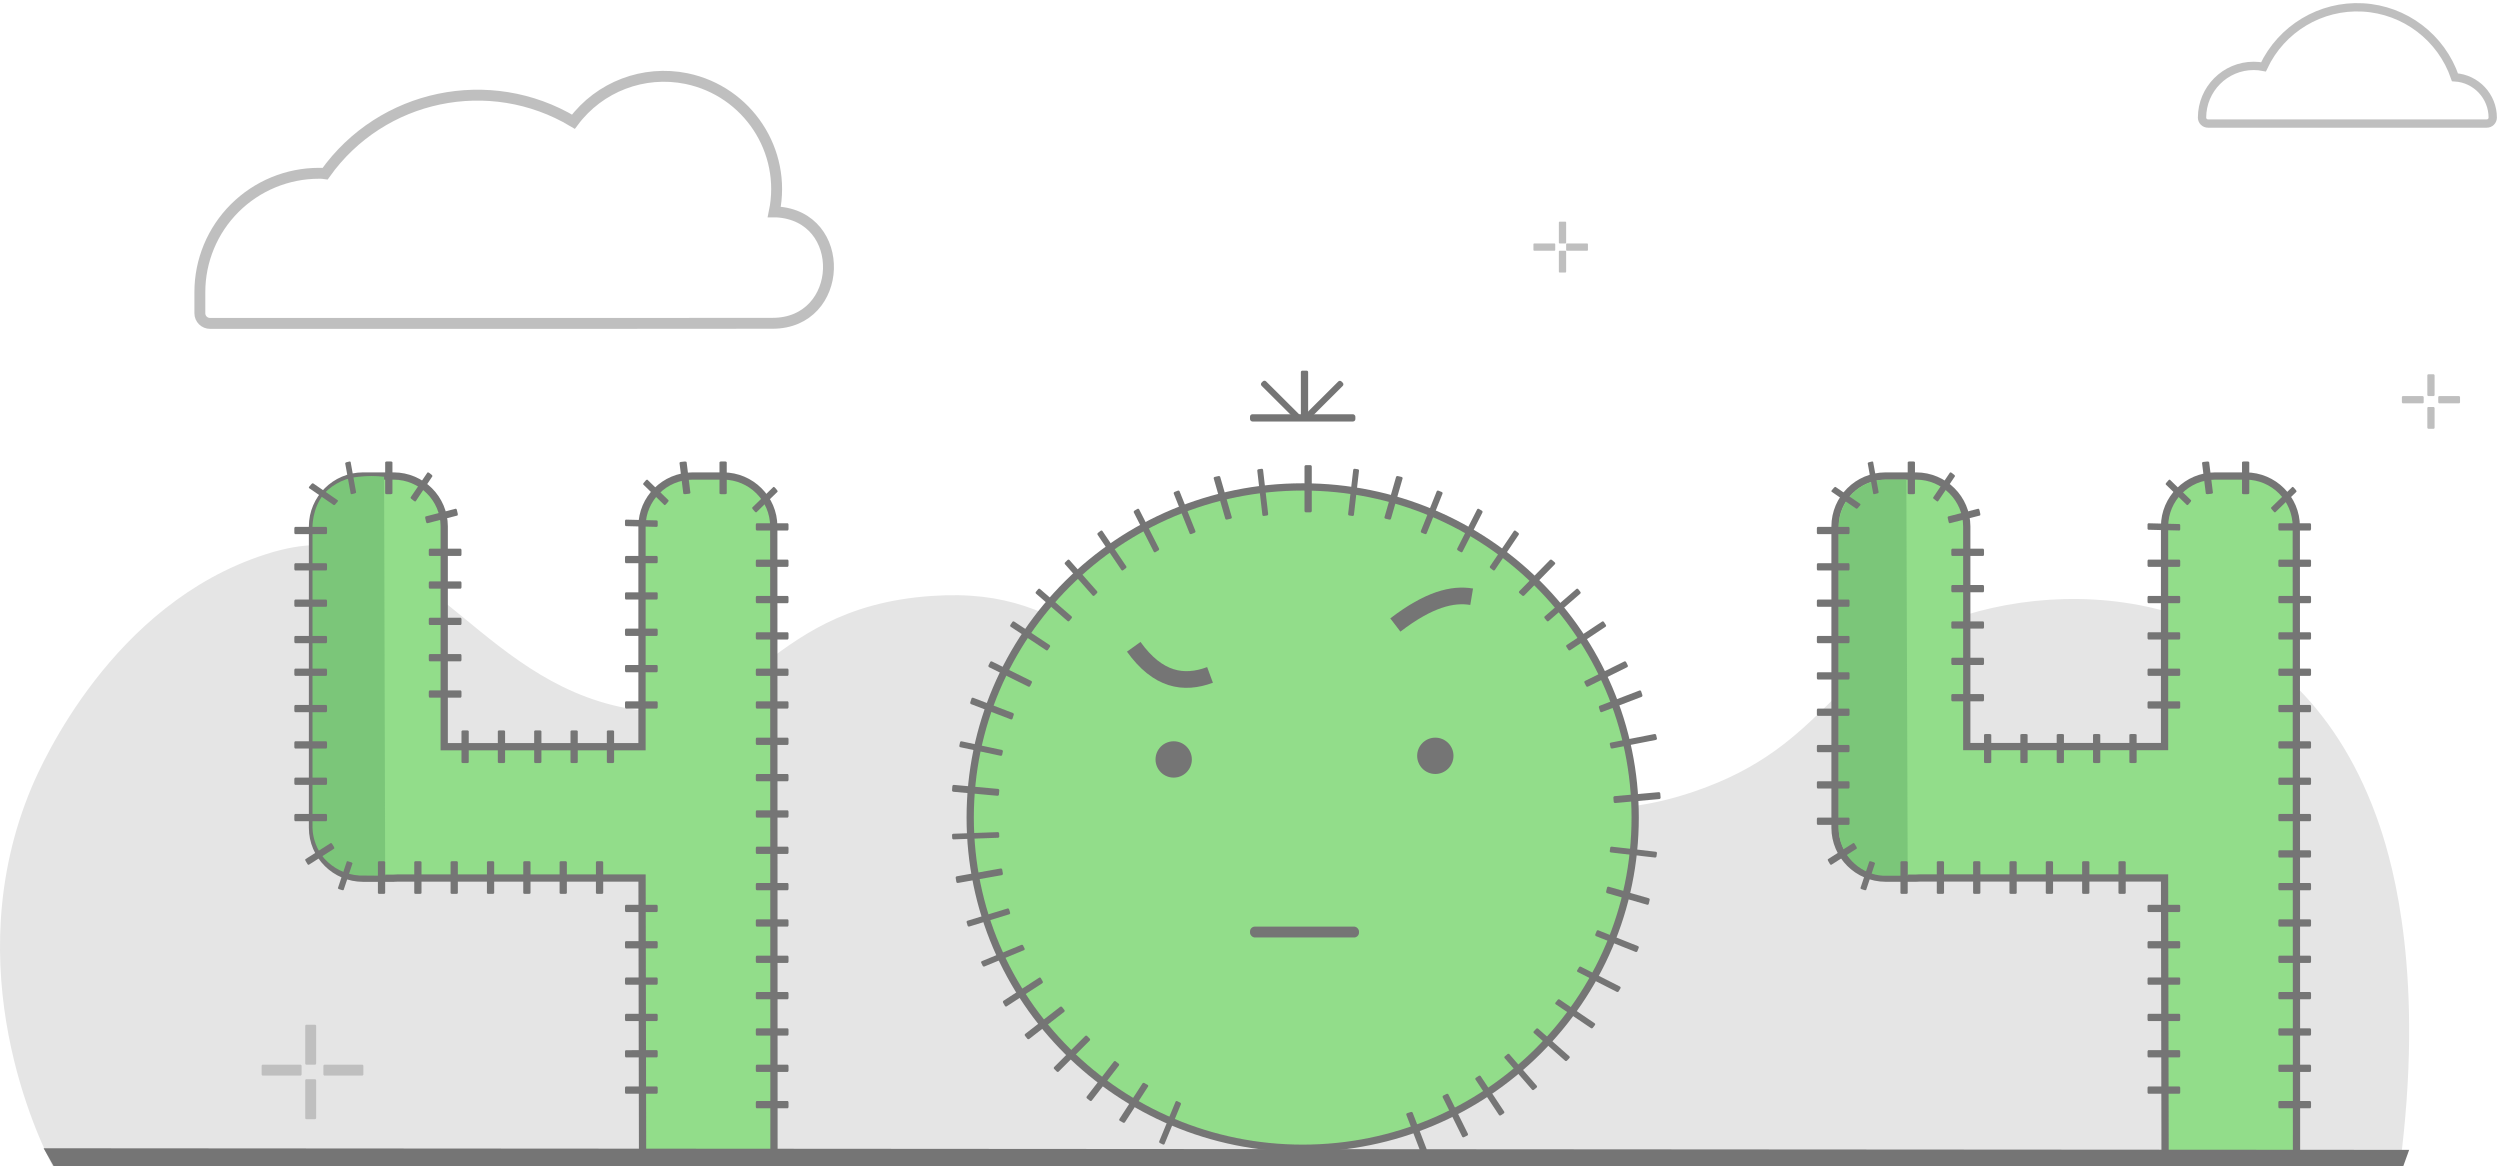 <?xml version="1.0" encoding="UTF-8"?>
<svg width="688px" height="321px" viewBox="0 0 688 321" version="1.1" xmlns="http://www.w3.org/2000/svg" xmlns:xlink="http://www.w3.org/1999/xlink">
    <!-- Generator: Sketch 55 (78076) - https://sketchapp.com -->
    <title>not found</title>
    <desc>Created with Sketch.</desc>
    <g id="Page-1" stroke="none" stroke-width="1" fill="none" fill-rule="evenodd">
        <g id="not-found" transform="translate(-377, -266)">
            <g transform="translate(377, 268)">
                <path d="M14.527,319 C10.867,311.845 -12.353,264.626 8.757,214.538 C11.41,208.345 30.729,164.198 72.986,150.586 C74.964,149.943 75.959,149.678 77.165,149.384 C114.296,139.86 129.189,182.27 168.672,192.07 C206.919,201.564 207.594,165.382 256.321,162.009 C297.986,159.141 300.627,185.355 377.579,207.858 C417.448,219.51 438.438,225.294 466.331,215.794 C503.275,203.169 503.794,180.22 537.482,168.376 C573.872,155.588 633.181,161.276 654.876,225.234 C658.735,236.657 667.249,267.139 660.447,318.922 L14.527,319 Z" id="Path" fill="#E5E5E5"></path>
                <path d="M212.94,142.853 L213,316.596 L176.835,317 L176.69,239.629 L109.532,239.629 C109.129,239.665 108.736,239.684 108.354,239.684 L99.896,239.684 C92.231,239.66 86.023,233.472 86,225.831 L86,142.853 C86.023,135.212 92.231,129.023 99.896,129 L108.354,129 C116.019,129.023 122.226,135.212 122.249,142.853 L122.249,203.492 L176.678,203.492 L176.678,142.853 C176.701,135.212 182.909,129.023 190.574,129 L199.032,129 C206.701,129.017 212.916,135.207 212.94,142.853 Z" id="Path" stroke="#757575" stroke-width="2" fill="#92DD8A"></path>
                <path d="M106,239 L98.849,238.94 C95.159,238.691 91.716,237.016 89.264,234.278 C87.24,231.911 86.09,228.935 86,225.836 L86,142.791 C86.031,141.784 86.299,136.351 90.271,132.775 C91.688,131.552 93.323,130.6 95.091,129.965 C96.277,129.573 97.506,129.318 98.752,129.205 C101.06,128.932 103.393,128.932 105.701,129.205 L106,239 Z" id="Path" fill="#7BC679"></path>
                <rect id="Rectangle" fill="#757575" x="344" y="112" width="29" height="2" rx="0.67"></rect>
                <path d="M357.702,107.344 L370.817,107.371 C371.164,107.371 371.445,107.652 371.445,107.999 L371.446,108.473 C371.447,108.821 371.166,109.104 370.818,109.104 C370.817,109.104 370.816,109.104 370.815,109.104 L357.7,109.078 C357.353,109.077 357.072,108.796 357.072,108.449 L357.071,107.976 C357.07,107.628 357.351,107.345 357.699,107.344 C357.7,107.344 357.701,107.344 357.702,107.344 Z" id="Rectangle" fill="#757575" transform="translate(364.258, 108.224) rotate(-45) translate(-364.258, -108.224) "></path>
                <path d="M352.221,101.002 L352.695,101.003 C353.041,101.004 353.323,101.285 353.323,101.632 L353.35,114.783 C353.35,115.131 353.069,115.413 352.721,115.414 C352.72,115.414 352.719,115.414 352.718,115.414 L352.245,115.413 C351.898,115.412 351.617,115.131 351.616,114.784 L351.59,101.633 C351.589,101.285 351.87,101.003 352.218,101.002 C352.219,101.002 352.22,101.002 352.221,101.002 Z" id="Rectangle" fill="#757575" transform="translate(352.47, 108.208) rotate(-45) translate(-352.47, -108.208) "></path>
                <path d="M216.74,144 L208.267,144 C208.121,144 208,143.806 208,143.562 L208,142.438 C208,142.194 208.121,142 208.267,142 L216.74,142 C216.886,142 217,142.201 217,142.438 L217,143.569 C217,143.799 216.886,144 216.74,144 Z" id="Path" fill="#757575"></path>
                <path d="M208,153.582 L208,152.437 C208,152.194 208.114,152 208.26,152 L216.733,152 C216.879,152 217,152.194 217,152.437 L217,153.561 C217,153.804 216.879,153.998 216.733,153.998 L208.26,153.998 C208.114,154.019 208,153.825 208,153.582 Z" id="Path" fill="#757575"></path>
                <path d="M208,163.562 L208,162.438 C208,162.194 208.121,162 208.267,162 L216.74,162 C216.886,162 217,162.194 217,162.438 L217,163.562 C217,163.806 216.886,164 216.74,164 L208.267,164 C208.121,164 208,163.806 208,163.562 Z" id="Path" fill="#757575"></path>
                <path d="M208,173.557 L208,172.436 C208,172.194 208.121,172 208.26,172 L216.733,172 C216.879,172 217,172.201 217,172.436 L217,173.564 C217,173.799 216.879,174 216.733,174 L208.267,174 C208.121,173.993 208,173.779 208,173.557 Z" id="Path" fill="#757575"></path>
                <path d="M208,183.562 L208,182.438 C208,182.194 208.114,182 208.261,182 L216.739,182 C216.886,182 217,182.194 217,182.438 L217,183.562 C217,183.806 216.886,184 216.739,184 L208.261,184 C208.114,184 208,183.806 208,183.562 Z" id="Path" fill="#757575"></path>
                <path d="M208,192.562 L208,191.438 C208,191.194 208.121,191 208.267,191 L216.733,191 C216.879,191 217,191.194 217,191.438 L217,192.562 C217,192.806 216.879,193 216.74,193 L208.267,193 C208.121,193 208,192.806 208,192.562 Z" id="Path" fill="#757575"></path>
                <path d="M208,202.557 L208,201.436 C208,201.194 208.114,201 208.26,201 L216.733,201 C216.879,201 217,201.201 217,201.436 L217,202.564 C217,202.799 216.879,203 216.733,203 L208.26,203 C208.114,202.993 208,202.799 208,202.557 Z" id="Path" fill="#757575"></path>
                <path d="M208,212.562 L208,211.438 C208,211.194 208.121,211 208.267,211 L216.74,211 C216.886,211 217,211.194 217,211.438 L217,212.562 C217,212.806 216.886,213 216.74,213 L208.267,213 C208.121,213 208,212.806 208,212.562 Z" id="Path" fill="#757575"></path>
                <path d="M208,222.562 L208,221.438 C208,221.194 208.114,221 208.26,221 L216.733,221 C216.879,221 217,221.194 217,221.438 L217,222.562 C217,222.806 216.879,223 216.733,223 L208.26,223 C208.114,223 208,222.806 208,222.562 Z" id="Path" fill="#757575"></path>
                <path d="M208,232.557 L208,231.436 C208,231.194 208.121,231 208.267,231 L216.74,231 C216.886,231 217,231.201 217,231.436 L217,232.564 C217,232.799 216.886,233 216.74,233 L208.267,233 C208.121,232.993 208,232.799 208,232.557 Z" id="Path" fill="#757575"></path>
                <path d="M208,242.562 L208,241.438 C208,241.194 208.121,241 208.26,241 L216.733,241 C216.879,241 217,241.194 217,241.438 L217,242.562 C217,242.806 216.879,243 216.733,243 L208.267,243 C208.121,243 208,242.806 208,242.562 Z" id="Path" fill="#757575"></path>
                <path d="M208,252.562 L208,251.438 C208,251.194 208.114,251 208.261,251 L216.739,251 C216.886,251 217,251.194 217,251.438 L217,252.562 C217,252.806 216.886,253 216.739,253 L208.261,253 C208.114,253 208,252.806 208,252.562 Z" id="Path" fill="#757575"></path>
                <path d="M208,262.557 L208,261.436 C208,261.194 208.121,261 208.267,261 L216.733,261 C216.879,261 217,261.201 217,261.436 L217,262.564 C217,262.799 216.879,263 216.74,263 L208.267,263 C208.121,262.993 208,262.799 208,262.557 Z" id="Path" fill="#757575"></path>
                <path d="M208,272.562 L208,271.438 C208,271.194 208.114,271 208.26,271 L216.733,271 C216.879,271 217,271.194 217,271.438 L217,272.562 C217,272.806 216.879,273 216.733,273 L208.26,273 C208.114,273 208,272.806 208,272.562 Z" id="Path" fill="#757575"></path>
                <path d="M208,282.561 L208,281.437 C208,281.194 208.121,281 208.267,281 L216.74,281 C216.886,281 217,281.194 217,281.437 L217,282.561 C217,282.803 216.886,282.998 216.74,282.998 L208.267,282.998 C208.121,283.025 208,282.803 208,282.561 Z" id="Path" fill="#757575"></path>
                <path d="M208,292.557 L208,291.436 C208,291.194 208.114,291 208.26,291 L216.733,291 C216.879,291 217,291.201 217,291.436 L217,292.564 C217,292.799 216.879,293 216.733,293 L208.26,293 C208.114,292.993 208,292.799 208,292.557 Z" id="Path" fill="#757575"></path>
                <path d="M208,302.562 L208,301.437 C208,301.194 208.121,301 208.267,301 L216.74,301 C216.886,301 217,301.194 217,301.437 L217,302.562 C217,302.805 216.886,302.999 216.74,302.999 L208.267,302.999 C208.121,303.013 208,302.805 208,302.562 Z" id="Path" fill="#757575"></path>
                <path d="M181,297.431 L181,298.563 C181,298.799 180.879,299 180.733,299 L172.26,299 C172.114,299 172,298.806 172,298.563 L172,297.438 C172,297.195 172.121,297 172.267,297 L180.74,297 C180.886,296.993 181,297.195 181,297.431 Z" id="Path" fill="#757575"></path>
                <path d="M181,287.443 L181,288.564 C181,288.806 180.886,289 180.739,289 L172.261,289 C172.114,289 172,288.806 172,288.564 L172,287.443 C172,287.201 172.121,287.007 172.267,287.007 L180.752,287 C180.879,287 181,287.201 181,287.443 Z" id="Path" fill="#757575"></path>
                <path d="M181,277.443 L181,278.564 C181,278.806 180.886,279 180.739,279 L172.261,279 C172.114,279 172,278.799 172,278.564 L172,277.436 C172,277.201 172.121,277 172.267,277 L180.739,277 C180.879,277.007 181,277.201 181,277.443 Z" id="Path" fill="#757575"></path>
                <path d="M181,267.431 L181,268.562 C181,268.799 180.886,269 180.74,269 L172.267,269 C172.121,269 172,268.806 172,268.562 L172,267.438 C172,267.194 172.121,267 172.26,267 L180.733,267 C180.879,267.007 181,267.194 181,267.431 Z" id="Path" fill="#757575"></path>
                <path d="M181,257.438 L181,258.562 C181,258.806 180.886,259 180.74,259 L172.267,259 C172.121,259 172,258.806 172,258.562 L172,257.438 C172,257.194 172.114,257 172.26,257 L180.733,257 C180.879,257 181,257.194 181,257.438 Z" id="Path" fill="#757575"></path>
                <path d="M181,247.443 L181,248.564 C181,248.806 180.886,249 180.74,249 L172.267,249 C172.121,249 172,248.799 172,248.564 L172,247.436 C172,247.201 172.114,247 172.26,247 L180.733,247 C180.879,247.035 181,247.201 181,247.443 Z" id="Path" fill="#757575"></path>
                <path d="M164.436,235 L165.564,235 C165.799,235 166,235.121 166,235.267 L166,243.74 C166,243.886 165.799,244 165.564,244 L164.436,244 C164.201,244 164,243.886 164,243.74 L164,235.267 C164,235.121 164.201,235 164.436,235 Z" id="Path" fill="#757575"></path>
                <path d="M154.438,235 L155.562,235 C155.806,235 156,235.121 156,235.267 L156,243.74 C156,243.886 155.806,244 155.562,244 L154.438,244 C154.194,244 154,243.886 154,243.74 L154,235.267 C154,235.121 154.194,235 154.438,235 Z" id="Path" fill="#757575"></path>
                <path d="M144.438,235 L145.562,235 C145.806,235 146,235.121 146,235.267 L146,243.74 C146,243.886 145.806,244 145.562,244 L144.438,244 C144.194,244 144,243.886 144,243.74 L144,235.267 C144,235.121 144.194,235 144.438,235 Z" id="Path" fill="#757575"></path>
                <path d="M134.436,235 L135.564,235 C135.799,235 136,235.121 136,235.267 L136,243.74 C136,243.886 135.799,244 135.564,244 L134.436,244 C134.201,244 134,243.886 134,243.74 L134,235.267 C134,235.121 134.201,235 134.436,235 Z" id="Path" fill="#757575"></path>
                <path d="M124.438,235 L125.562,235 C125.806,235 126,235.121 126,235.267 L126,243.74 C126,243.886 125.806,244 125.562,244 L124.438,244 C124.194,244 124,243.886 124,243.74 L124,235.267 C124,235.121 124.194,235 124.438,235 Z" id="Path" fill="#757575"></path>
                <path d="M114.438,235 L115.562,235 C115.806,235 116,235.121 116,235.267 L116,243.74 C116,243.886 115.806,244 115.562,244 L114.438,244 C114.194,244 114,243.886 114,243.74 L114,235.267 C114,235.121 114.194,235 114.438,235 Z" id="Path" fill="#757575"></path>
                <path d="M104.438,235 L105.562,235 C105.806,235 106,235.121 106,235.267 L106,243.74 C106,243.886 105.806,244 105.562,244 L104.438,244 C104.194,244 104,243.886 104,243.74 L104,235.254 C104,235.108 104.194,235 104.438,235 Z" id="Path" fill="#757575"></path>
                <path d="M95.832,235.045 L96.721,235.329 C96.911,235.392 97.033,235.545 96.992,235.664 L94.59,242.865 C94.55,242.985 94.359,243.036 94.168,242.973 L93.279,242.689 C93.089,242.627 92.967,242.479 93.008,242.354 L95.41,235.153 C95.45,235.005 95.641,234.954 95.832,235.045 Z" id="Path" fill="#757575"></path>
                <path d="M91.403,230.231 L91.92,231.099 C92.03,231.287 92.024,231.495 91.92,231.57 L85.014,235.971 C84.893,236.047 84.71,235.971 84.601,235.77 L84.084,234.902 C83.969,234.714 83.975,234.5 84.084,234.425 L90.99,230.023 C91.106,229.954 91.288,230.042 91.403,230.231 Z" id="Path" fill="#757575"></path>
                <path d="M90,222.438 L90,223.562 C90,223.806 89.886,224 89.74,224 L81.267,224 C81.121,224 81,223.806 81,223.562 L81,222.438 C81,222.194 81.121,222 81.267,222 L89.74,222 C89.905,222 90,222.194 90,222.438 Z" id="Path" fill="#757575"></path>
                <path d="M90,212.436 L90,213.564 C90,213.799 89.886,214 89.74,214 L81.267,214 C81.121,214 81,213.799 81,213.564 L81,212.436 C81,212.201 81.121,212 81.267,212 L89.74,212 C89.905,212 90,212.201 90,212.436 Z" id="Path" fill="#757575"></path>
                <path d="M90,202.438 L90,203.562 C90,203.806 89.886,204 89.74,204 L81.267,204 C81.121,204 81,203.806 81,203.562 L81,202.438 C81,202.194 81.121,202 81.267,202 L89.74,202 C89.905,202 90,202.194 90,202.438 Z" id="Path" fill="#757575"></path>
                <path d="M90,192.438 L90,193.562 C90,193.806 89.886,194 89.74,194 L81.267,194 C81.121,194 81,193.806 81,193.562 L81,192.438 C81,192.194 81.121,192 81.267,192 L89.74,192 C89.905,192 90,192.194 90,192.438 Z" id="Path" fill="#757575"></path>
                <path d="M90,182.436 L90,183.564 C90,183.799 89.886,184 89.74,184 L81.267,184 C81.121,184 81,183.799 81,183.564 L81,182.436 C81,182.201 81.121,182 81.267,182 L89.74,182 C89.905,182 90,182.201 90,182.436 Z" id="Path" fill="#757575"></path>
                <path d="M90,173.438 L90,174.562 C90,174.806 89.886,175 89.74,175 L81.267,175 C81.121,175 81,174.806 81,174.562 L81,173.438 C81,173.194 81.121,173 81.267,173 L89.74,173 C89.905,173 90,173.194 90,173.438 Z" id="Path" fill="#757575"></path>
                <path d="M90,163.438 L90,164.562 C90,164.806 89.886,165 89.74,165 L81.267,165 C81.121,165 81,164.806 81,164.562 L81,163.438 C81,163.194 81.121,163 81.267,163 L89.74,163 C89.905,163 90,163.194 90,163.438 Z" id="Path" fill="#757575"></path>
                <path d="M90,153.436 L90,154.564 C90,154.799 89.886,155 89.74,155 L81.267,155 C81.121,155 81,154.799 81,154.564 L81,153.436 C81,153.201 81.121,153.001 81.267,153.001 L89.74,153.001 C89.905,152.987 90,153.201 90,153.436 Z" id="Path" fill="#757575"></path>
                <path d="M90,143.438 L90,144.562 C90,144.806 89.886,145 89.74,145 L81.267,145 C81.121,145 81,144.806 81,144.562 L81,143.438 C81,143.194 81.121,143 81.267,143 L89.74,143 C89.905,143 90,143.194 90,143.438 Z" id="Path" fill="#757575"></path>
                <path d="M92.885,136.086 L92.251,136.823 C92.118,136.982 91.915,137.045 91.801,136.965 L85.08,132.345 C84.96,132.265 84.979,132.071 85.112,131.911 L85.746,131.174 C85.879,131.02 86.082,130.957 86.202,131.031 L92.923,135.657 C93.037,135.737 93.024,135.932 92.885,136.086 Z" id="Path" fill="#757575"></path>
                <path d="M97.716,133.766 L96.87,133.981 C96.689,134.032 96.524,133.981 96.498,133.81 L95.004,125.57 C94.977,125.431 95.105,125.279 95.285,125.228 L96.131,125.013 C96.312,124.968 96.477,125.044 96.503,125.184 L97.998,133.455 C98.019,133.569 97.897,133.721 97.716,133.766 Z" id="Path" fill="#757575"></path>
                <path d="M107.562,134 L106.438,134 C106.194,134 106,133.886 106,133.74 L106,125.267 C106,125.121 106.194,125 106.438,125 L107.562,125 C107.806,125 108,125.121 108,125.267 L108,133.74 C108,133.886 107.785,134 107.562,134 Z" id="Path" fill="#757575"></path>
                <path d="M631.94,142.853 L632,316.596 L595.832,317 L595.687,239.611 L528.534,239.611 C528.131,239.647 527.739,239.665 527.356,239.665 L518.897,239.665 C511.232,239.642 505.023,233.454 505,225.813 L505,142.853 C505.023,135.212 511.232,129.023 518.897,129 L527.356,129 C535.021,129.023 541.23,135.212 541.253,142.853 L541.253,203.462 L595.687,203.462 L595.687,142.853 C595.71,135.212 601.918,129.023 609.584,129 L618.043,129 C625.708,129.023 631.916,135.212 631.94,142.853 Z" id="Path" stroke="#757575" stroke-width="2" fill="#92DD8A"></path>
                <path d="M113.953,135.894 L113.188,135.269 C113.025,135.144 112.955,134.944 113.031,134.831 L117.606,128.082 C117.688,127.97 117.88,127.976 118.044,128.082 L118.814,128.676 C118.977,128.807 119.047,129.001 118.966,129.119 L114.408,135.944 C114.326,136.031 114.128,136.019 113.953,135.894 Z" id="Path" fill="#757575"></path>
                <path d="M117.259,141.648 L117.019,140.588 C116.968,140.36 117.019,140.145 117.183,140.111 L125.388,138.005 C125.533,137.971 125.685,138.125 125.735,138.353 L125.981,139.414 C126.032,139.635 125.981,139.85 125.817,139.89 L117.612,141.99 C117.467,142.044 117.315,141.869 117.259,141.648 Z" id="Path" fill="#757575"></path>
                <path d="M118,150.562 L118,149.438 C118,149.194 118.121,149 118.267,149 L126.74,149 C126.886,149 127,149.194 127,149.438 L127,150.562 C127,150.806 126.886,151 126.74,151 L118.254,151 C118.108,151 118,150.806 118,150.562 Z" id="Path" fill="#757575"></path>
                <path d="M118,159.564 L118,158.436 C118,158.201 118.121,158 118.267,158 L126.74,158 C126.886,158 127,158.201 127,158.436 L127,159.564 C127,159.799 126.886,160 126.74,160 L118.254,160 C118.108,160 118,159.799 118,159.564 Z" id="Path" fill="#757575"></path>
                <path d="M118,169.562 L118,168.438 C118,168.194 118.121,168 118.267,168 L126.74,168 C126.886,168 127,168.194 127,168.438 L127,169.562 C127,169.806 126.886,170 126.74,170 L118.254,170 C118.108,169.979 118,169.806 118,169.562 Z" id="Path" fill="#757575"></path>
                <path d="M118,179.562 L118,178.438 C118,178.194 118.121,178 118.267,178 L126.74,178 C126.886,178 127,178.194 127,178.438 L127,179.562 C127,179.806 126.886,180 126.74,180 L118.254,180 C118.108,180 118,179.806 118,179.562 Z" id="Path" fill="#757575"></path>
                <path d="M118,189.564 L118,188.436 C118,188.201 118.121,188 118.267,188 L126.74,188 C126.886,188 127,188.201 127,188.436 L127,189.564 C127,189.799 126.886,190 126.74,190 L118.254,190 C118.108,190 118,189.799 118,189.564 Z" id="Path" fill="#757575"></path>
                <path d="M128.562,208 L127.438,208 C127.194,208 127,207.886 127,207.74 L127,199.267 C127,199.121 127.194,199 127.438,199 L128.562,199 C128.806,199 129,199.121 129,199.267 L129,207.74 C129,207.886 128.806,208 128.562,208 Z" id="Path" fill="#757575"></path>
                <path d="M138.564,208 L137.436,208 C137.201,208 137,207.886 137,207.74 L137,199.267 C137,199.121 137.201,199 137.436,199 L138.564,199 C138.799,199 139,199.121 139,199.267 L139,207.74 C139,207.886 138.799,208 138.564,208 Z" id="Path" fill="#757575"></path>
                <path d="M148.528,208 L147.438,208 C147.194,208 147,207.886 147,207.74 L147,199.267 C147,199.121 147.194,199 147.438,199 L148.562,199 C148.806,199 149,199.121 149,199.267 L149,207.74 C148.965,207.886 148.771,208 148.528,208 Z" id="Path" fill="#757575"></path>
                <path d="M158.562,208 L157.438,208 C157.194,208 157,207.886 157,207.74 L157,199.267 C157,199.121 157.194,199 157.438,199 L158.562,199 C158.806,199 159,199.121 159,199.267 L159,207.74 C159,207.886 158.806,208 158.562,208 Z" id="Path" fill="#757575"></path>
                <path d="M168.543,208 L167.436,208 C167.201,208 167,207.886 167,207.74 L167,199.267 C167,199.121 167.201,199 167.436,199 L168.564,199 C168.799,199 169,199.121 169,199.267 L169,207.74 C168.979,207.886 168.779,208 168.543,208 Z" id="Path" fill="#757575"></path>
                <path d="M181,191.438 L181,192.562 C181,192.806 180.886,193 180.74,193 L172.267,193 C172.121,193 172,192.806 172,192.562 L172,191.438 C172,191.194 172.121,191 172.267,191 L180.74,191 C180.886,191 181,191.194 181,191.438 Z" id="Path" fill="#757575"></path>
                <path d="M181,181.438 L181,182.562 C181,182.806 180.886,183 180.74,183 L172.267,183 C172.121,183 172,182.806 172,182.562 L172,181.438 C172,181.194 172.121,181 172.267,181 L180.74,181 C180.886,181 181,181.194 181,181.438 Z" id="Path" fill="#757575"></path>
                <path d="M181,171.438 L181,172.562 C181,172.806 180.886,173 180.74,173 L172.267,173 C172.121,173 172,172.806 172,172.562 L172,171.438 C172,171.194 172.121,171 172.267,171 L180.74,171 C180.886,171 181,171.194 181,171.438 Z" id="Path" fill="#757575"></path>
                <path d="M181,161.439 L181,162.57 C181,162.806 180.886,163 180.74,163 L172.267,163 C172.121,163 172,162.806 172,162.57 L172,161.439 C172,161.196 172.121,161.002 172.267,161.002 L180.74,161.002 C180.886,160.981 181,161.175 181,161.439 Z" id="Path" fill="#757575"></path>
                <path d="M181,151.438 L181,152.562 C181,152.806 180.886,153 180.74,153 L172.267,153 C172.121,153 172,152.806 172,152.562 L172,151.438 C172,151.194 172.121,151 172.267,151 L180.74,151 C180.886,151 181,151.194 181,151.438 Z" id="Path" fill="#757575"></path>
                <path d="M181,141.609 L181,142.615 C181,142.832 180.867,143.006 180.721,143 L172.254,142.789 C172.108,142.789 171.994,142.609 172,142.391 L172,141.385 C172,141.168 172.133,140.994 172.279,141 L180.721,141.211 C180.892,141.218 181.006,141.391 181,141.609 Z" id="Path" fill="#757575"></path>
                <path d="M183.866,136.094 L183.222,136.839 C183.088,136.994 182.895,137.05 182.795,136.95 L177.057,131.363 C176.957,131.27 176.992,131.059 177.133,130.904 L177.77,130.159 C177.911,130.003 178.104,129.954 178.203,130.047 L183.942,135.634 C184.041,135.715 184.012,135.92 183.866,136.094 Z" id="Path" fill="#757575"></path>
                <path d="M189.601,133.88 L188.499,134 C188.26,134 188.054,133.924 188.041,133.786 L187,125.422 C187,125.277 187.164,125.145 187.397,125.12 L188.506,125 C188.739,125 188.944,125.076 188.965,125.221 L189.998,133.571 C190.019,133.723 189.841,133.855 189.601,133.88 Z" id="Path" fill="#757575"></path>
                <path d="M200,125.267 L200,133.74 C200,133.886 199.806,134 199.562,134 L198.438,134 C198.194,134 198,133.886 198,133.74 L198,125.267 C198,125.121 198.194,125 198.438,125 L199.583,125 C199.806,125 200,125.121 200,125.267 Z" id="Path" fill="#757575"></path>
                <path d="M207.129,138.094 L207.773,138.839 C207.908,138.994 208.101,139.05 208.2,138.95 L213.943,133.363 C214.042,133.27 214.007,133.059 213.873,132.904 L213.229,132.159 C213.088,132.003 212.901,131.954 212.801,132.047 L207.059,137.634 C206.959,137.734 206.988,137.92 207.129,138.094 Z" id="Path" fill="#757575"></path>
                <path d="M525,239 L518.202,239 C516.832,238.915 515.484,238.612 514.208,238.1 C511.43,236.952 509.114,234.897 507.63,232.262 C506.527,230.23 505.966,227.944 506.002,225.627 L506.002,143.277 C505.959,139.782 507.3,136.415 509.726,133.922 C512.153,131.429 515.465,130.017 518.927,130 L524.626,130 L525,239 Z" id="Path" fill="#7BC679"></path>
                <path d="M635.733,144 L627.26,144 C627.114,144 627,143.806 627,143.562 L627,142.438 C627,142.194 627.114,142 627.26,142 L635.733,142 C635.879,142 636,142.194 636,142.438 L636,143.562 C635.981,143.806 635.879,144 635.733,144 Z" id="Path" fill="#757575"></path>
                <path d="M627,153.562 L627,152.438 C627,152.194 627.121,152 627.267,152 L635.74,152 C635.886,152 636,152.194 636,152.431 L636,153.562 C636,153.806 635.886,154 635.74,154 L627.267,154 C627.121,154 627,153.806 627,153.562 Z" id="Path" fill="#757575"></path>
                <path d="M627,163.569 L627,162.437 C627,162.201 627.114,162 627.26,162 L635.733,162 C635.879,162 636,162.194 636,162.437 L636,163.562 C636,163.805 635.879,164 635.733,164 L627.26,164 C627.114,164.007 627,163.805 627,163.569 Z" id="Path" fill="#757575"></path>
                <path d="M627,173.561 L627,172.437 C627,172.194 627.121,172 627.267,172 L635.74,172 C635.886,172 636,172.194 636,172.437 L636,173.561 C636,173.804 635.886,173.999 635.74,173.999 L627.267,173.999 C627.121,174.019 627,173.804 627,173.561 Z" id="Path" fill="#757575"></path>
                <path d="M627,183.562 L627,182.438 C627,182.194 627.114,182 627.26,182 L635.733,182 C635.879,182 636,182.194 636,182.431 L636,183.562 C636,183.806 635.879,184 635.733,184 L627.267,184 C627.121,184 627,183.806 627,183.562 Z" id="Path" fill="#757575"></path>
                <path d="M627,193.569 L627,192.437 C627,192.201 627.114,192 627.261,192 L635.739,192 C635.886,192 636,192.194 636,192.437 L636,193.562 C636,193.805 635.886,194 635.739,194 L627.261,194 C627.114,194.007 627,193.805 627,193.569 Z" id="Path" fill="#757575"></path>
                <path d="M627,203.562 L627,202.438 C627,202.194 627.121,202 627.267,202 L635.733,202 C635.879,202 636,202.194 636,202.438 L636,203.562 C636,203.806 635.879,204 635.74,204 L627.267,204 C627.121,204 627,203.806 627,203.562 Z" id="Path" fill="#757575"></path>
                <path d="M627,213.562 L627,212.438 C627,212.194 627.114,212 627.26,212 L635.733,212 C635.879,212 636,212.194 636,212.431 L636,213.562 C636,213.806 635.879,214 635.733,214 L627.26,214 C627.114,213.986 627,213.806 627,213.562 Z" id="Path" fill="#757575"></path>
                <path d="M627,223.569 L627,222.437 C627,222.201 627.121,222 627.267,222 L635.74,222 C635.879,222 636,222.194 636,222.437 L636,223.562 C636,223.805 635.886,224 635.74,224 L627.267,224 C627.121,224.007 627,223.805 627,223.569 Z" id="Path" fill="#757575"></path>
                <path d="M627,233.562 L627,232.438 C627,232.194 627.114,232 627.26,232 L635.733,232 C635.879,232 636,232.194 636,232.438 L636,233.562 C636,233.806 635.879,234 635.733,234 L627.26,234 C627.114,234 627,233.806 627,233.562 Z" id="Path" fill="#757575"></path>
                <path d="M627,242.557 L627,241.436 C627,241.194 627.121,241 627.267,241 L635.74,241 C635.886,241 636,241.201 636,241.436 L636,242.564 C636,242.806 635.886,243 635.74,243 L627.267,243 C627.121,242.993 627,242.799 627,242.557 Z" id="Path" fill="#757575"></path>
                <path d="M627,252.569 L627,251.437 C627,251.201 627.114,251 627.26,251 L635.733,251 C635.879,251 636,251.194 636,251.437 L636,252.562 C636,252.805 635.879,253 635.733,253 L627.26,253 C627.121,253.007 627,252.805 627,252.569 Z" id="Path" fill="#757575"></path>
                <path d="M627,262.562 L627,261.438 C627,261.194 627.121,261 627.267,261 L635.74,261 C635.886,261 636,261.194 636,261.438 L636,262.562 C636,262.806 635.886,263 635.74,263 L627.267,263 C627.114,262.972 627,262.778 627,262.562 Z" id="Path" fill="#757575"></path>
                <path d="M627,272.557 L627,271.436 C627,271.194 627.121,271 627.267,271 L635.733,271 C635.879,271 636,271.201 636,271.436 L636,272.564 C636,272.806 635.879,273 635.74,273 L627.267,273 C627.121,272.993 627,272.799 627,272.557 Z" id="Path" fill="#757575"></path>
                <path d="M627,282.564 L627,281.436 C627,281.201 627.114,281 627.26,281 L635.733,281 C635.879,281 635.994,281.194 636,281.436 L636,282.564 C636,282.806 635.879,283 635.733,283 L627.26,283 C627.114,282.993 627,282.792 627,282.564 Z" id="Path" fill="#757575"></path>
                <path d="M627,292.562 L627,291.438 C627,291.194 627.121,291 627.267,291 L635.74,291 C635.879,291 636,291.194 636,291.438 L636,292.562 C636,292.806 635.886,293 635.74,293 L627.267,293 C627.121,293 627,292.806 627,292.562 Z" id="Path" fill="#757575"></path>
                <path d="M627,302.562 L627,301.437 C627,301.194 627.114,301 627.26,301 L635.733,301 C635.879,301 636,301.201 636,301.437 L636,302.562 C636,302.805 635.879,303 635.733,303 L627.26,303 C627.083,303.007 627,302.812 627,302.562 Z" id="Path" fill="#757575"></path>
                <path d="M600,297.438 L600,298.562 C600,298.806 599.886,299 599.74,299 L591.267,299 C591.121,299 591,298.806 591,298.562 L591,297.438 C591,297.194 591.114,297 591.26,297 L599.733,297 C599.867,297 600,297.194 600,297.438 Z" id="Path" fill="#757575"></path>
                <path d="M600,287.443 L600,288.564 C600,288.806 599.879,289 599.74,289 L591.267,289 C591.121,289 591,288.806 591,288.564 L591,287.436 C591,287.201 591.114,287 591.26,287 L599.733,287 C599.886,287.007 600,287.235 600,287.443 Z" id="Path" fill="#757575"></path>
                <path d="M600,277.431 L600,278.562 C600,278.806 599.879,279 599.733,279 L591.267,279 C591.121,279 591,278.806 591,278.562 L591,277.438 C591,277.194 591.114,277 591.26,277 L599.733,277 C599.911,277 600,277.194 600,277.431 Z" id="Path" fill="#757575"></path>
                <path d="M600,267.422 L600,268.558 C600,268.804 599.879,269 599.733,269 L591.26,269 C591.114,269 591,268.804 591,268.558 L591,267.443 C591,267.198 591.121,267.002 591.267,267.002 L599.74,267.002 C599.886,266.981 600,267.177 600,267.422 Z" id="Path" fill="#757575"></path>
                <path d="M600,257.443 L600,258.564 C600,258.806 599.879,259 599.733,259 L591.26,259 C591.114,259 591,258.806 591,258.564 L591,257.436 C591,257.201 591.121,257 591.267,257 L599.74,257 C599.886,257.007 600,257.201 600,257.443 Z" id="Path" fill="#757575"></path>
                <path d="M600,247.431 L600,248.562 C600,248.806 599.886,249 599.739,249 L591.261,249 C591.114,249 591,248.806 591,248.562 L591,247.438 C591,247.194 591.121,247 591.267,247 L599.746,247 C599.879,247 600,247.194 600,247.431 Z" id="Path" fill="#757575"></path>
                <path d="M583.438,235 L584.562,235 C584.806,235 585,235.121 585,235.267 L585,243.733 C585,243.879 584.806,244 584.562,244 L583.438,244 C583.194,244 583,243.879 583,243.733 L583,235.286 C583,235.121 583.194,235 583.438,235 Z" id="Path" fill="#757575"></path>
                <path d="M573.436,235 L574.564,235 C574.799,235 575,235.121 575,235.267 L575,243.733 C575,243.879 574.799,244 574.564,244 L573.436,244 C573.201,244 573,243.879 573,243.733 L573,235.286 C573.014,235.121 573.215,235 573.436,235 Z" id="Path" fill="#757575"></path>
                <path d="M563.438,235 L564.562,235 C564.806,235 565,235.121 565,235.267 L565,243.733 C565,243.879 564.806,244 564.562,244 L563.438,244 C563.194,244 563,243.879 563,243.733 L563,235.286 C563,235.121 563.194,235 563.438,235 Z" id="Path" fill="#757575"></path>
                <path d="M553.438,235 L554.562,235 C554.806,235 555,235.121 555,235.267 L555,243.733 C555,243.879 554.806,244 554.562,244 L553.438,244 C553.194,244 553,243.879 553,243.733 L553,235.286 C553,235.121 553.194,235 553.438,235 Z" id="Path" fill="#757575"></path>
                <path d="M543.436,235 L544.564,235 C544.799,235 545,235.121 545,235.267 L545,243.733 C545,243.879 544.799,244 544.564,244 L543.436,244 C543.201,244 543,243.879 543,243.733 L543,235.286 C543,235.121 543.201,235 543.436,235 Z" id="Path" fill="#757575"></path>
                <path d="M533.439,235 L534.563,235 C534.806,235 535,235.121 535,235.267 L535,243.733 C535,243.879 534.806,244 534.563,244 L533.439,244 C533.196,244 533.002,243.879 533.002,243.733 L533.002,235.286 C532.981,235.121 533.175,235 533.439,235 Z" id="Path" fill="#757575"></path>
                <path d="M523.438,235 L524.562,235 C524.806,235 525,235.121 525,235.267 L525,243.733 C525,243.879 524.806,244 524.562,244 L523.438,244 C523.194,244 523,243.879 523,243.733 L523,235.267 C523,235.121 523.194,235 523.438,235 Z" id="Path" fill="#757575"></path>
                <path d="M514.832,235.024 L515.725,235.314 C515.915,235.377 516.036,235.525 515.99,235.65 L513.587,242.859 C513.547,242.985 513.362,243.036 513.166,242.973 L512.279,242.689 C512.088,242.626 511.967,242.473 512.008,242.353 L514.411,235.138 C514.457,235.013 514.642,234.967 514.832,235.024 Z" id="Path" fill="#757575"></path>
                <path d="M510.404,230.228 L510.92,231.101 C511.03,231.284 511.024,231.497 510.92,231.573 L504.01,235.971 C503.894,236.047 503.706,235.971 503.596,235.77 L503.08,234.897 C502.97,234.715 502.976,234.501 503.08,234.426 L509.99,230.027 C510.106,229.952 510.294,230.039 510.404,230.228 Z" id="Path" fill="#757575"></path>
                <path d="M509,223.438 L509,224.562 C509,224.806 508.879,225 508.733,225 L500.26,225 C500.114,225 500,224.806 500,224.562 L500,223.438 C500,223.194 500.114,223 500.26,223 L508.733,223 C508.879,223 509,223.194 509,223.438 Z" id="Path" fill="#757575"></path>
                <path d="M509,213.444 L509,214.562 C509,214.806 508.879,215 508.733,215 L500.26,215 C500.114,215 500,214.806 500,214.562 L500,213.438 C500,213.194 500.114,213 500.26,213 L508.733,213 C508.879,213.007 509,213.174 509,213.444 Z" id="Path" fill="#757575"></path>
                <path d="M509,203.438 L509,204.562 C509,204.806 508.879,205 508.733,205 L500.26,205 C500.114,205 500,204.806 500,204.562 L500,203.438 C500,203.194 500.114,203 500.26,203 L508.733,203 C508.879,203 509,203.194 509,203.438 Z" id="Path" fill="#757575"></path>
                <path d="M509,193.431 L509,194.563 C509,194.806 508.879,195 508.733,195 L500.26,195 C500.114,195 500,194.806 500,194.563 L500,193.438 C500,193.195 500.114,193 500.26,193 L508.733,193 C508.879,192.993 509,193.174 509,193.431 Z" id="Path" fill="#757575"></path>
                <path d="M509,183.438 L509,184.562 C509,184.806 508.879,185 508.733,185 L500.26,185 C500.114,185 500,184.806 500,184.562 L500,183.438 C500,183.194 500.114,183 500.26,183 L508.733,183 C508.879,183 509,183.194 509,183.438 Z" id="Path" fill="#757575"></path>
                <ellipse id="Oval" stroke="#757575" stroke-width="2" fill="#92DD8A" cx="358.5" cy="223" rx="91.5" ry="91"></ellipse>
                <path d="M509,173.412 L509,174.563 C509,174.806 508.879,175 508.733,175 L500.26,175 C500.114,175 500,174.806 500,174.563 L500,173.44 C500,173.197 500.114,173.003 500.26,173.003 L508.733,173.003 C508.879,172.975 509,173.176 509,173.412 Z" id="Path" fill="#757575"></path>
                <path d="M509,163.438 L509,164.562 C509,164.806 508.879,165 508.733,165 L500.26,165 C500.114,165 500,164.806 500,164.562 L500,163.438 C500,163.194 500.114,163 500.26,163 L508.733,163 C508.879,163 509,163.194 509,163.438 Z" id="Path" fill="#757575"></path>
                <path d="M509,153.438 L509,154.562 C509,154.806 508.879,155 508.733,155 L500.26,155 C500.114,155 500,154.806 500,154.562 L500,153.438 C500,153.194 500.114,153 500.26,153 L508.733,153 C508.879,153 509,153.222 509,153.438 Z" id="Path" fill="#757575"></path>
                <path d="M509,143.438 L509,144.562 C509,144.806 508.879,145 508.733,145 L500.26,145 C500.114,145 500,144.806 500,144.562 L500,143.438 C500,143.194 500.114,143 500.26,143 L508.733,143 C508.879,143 509,143.194 509,143.438 Z" id="Path" fill="#757575"></path>
                <path d="M511.891,137.086 L511.256,137.823 C511.123,137.982 510.92,138.045 510.805,137.965 L504.078,133.342 C503.963,133.262 503.976,133.074 504.109,132.914 L504.744,132.177 C504.877,132.018 505.08,131.955 505.195,132.035 L511.922,136.658 C512.037,136.738 512.024,136.926 511.891,137.086 Z" id="Path" fill="#757575"></path>
                <path d="M516.714,133.766 L515.867,133.981 C515.686,134.032 515.521,133.981 515.495,133.81 L514.004,125.57 C513.977,125.425 514.105,125.273 514.286,125.228 L515.127,125.013 C515.308,124.968 515.479,125.044 515.5,125.184 L516.996,133.424 C517.023,133.569 516.895,133.721 516.714,133.766 Z" id="Path" fill="#757575"></path>
                <path d="M526.564,134 L525.436,134 C525.201,134 525,133.879 525,133.733 L525,125.267 C525,125.121 525.201,125 525.436,125 L526.564,125 C526.806,125 527,125.121 527,125.267 L527,133.733 C527,133.879 526.806,134 526.564,134 Z" id="Path" fill="#757575"></path>
                <path d="M532.956,135.899 L532.186,135.302 C532.023,135.177 531.953,134.976 532.034,134.863 L536.604,128.082 C536.686,127.969 536.884,127.976 537.047,128.082 L537.812,128.679 C537.975,128.804 538.045,129.005 537.969,129.125 L533.394,135.899 C533.312,136.037 533.12,136.031 532.956,135.899 Z" id="Path" fill="#757575"></path>
                <path d="M536.262,141.646 L536.022,140.591 C535.965,140.363 536.022,140.148 536.179,140.114 L544.394,138.005 C544.533,137.971 544.691,138.126 544.741,138.354 L544.981,139.409 C545.032,139.637 544.981,139.852 544.817,139.886 L536.603,141.995 C536.47,142.029 536.312,141.874 536.262,141.646 Z" id="Path" fill="#757575"></path>
                <path d="M537,150.561 L537,149.437 C537,149.194 537.114,149 537.26,149 L545.733,149 C545.879,149 546,149.194 546,149.437 L546,150.561 C546,150.804 545.879,150.998 545.733,150.998 L537.26,150.998 C537.146,151.019 537,150.825 537,150.561 Z" id="Path" fill="#757575"></path>
                <path d="M537,160.562 L537,159.438 C537,159.194 537.114,159 537.26,159 L545.733,159 C545.879,159 546,159.194 546,159.438 L546,160.562 C546,160.806 545.879,161 545.733,161 L537.26,161 C537.146,161 537,160.806 537,160.562 Z" id="Path" fill="#757575"></path>
                <path d="M537,170.564 L537,169.436 C537,169.201 537.114,169 537.26,169 L545.733,169 C545.879,169 546,169.201 546,169.436 L546,170.564 C546,170.806 545.879,171 545.733,171 L537.26,171 C537.146,171 537,170.806 537,170.564 Z" id="Path" fill="#757575"></path>
                <path d="M537,180.528 L537,179.438 C537,179.194 537.114,179 537.26,179 L545.733,179 C545.879,179 546,179.194 546,179.438 L546,180.562 C546,180.806 545.879,181 545.733,181 L537.26,181 C537.146,180.965 537,180.771 537,180.528 Z" id="Path" fill="#757575"></path>
                <path d="M537,190.562 L537,189.438 C537,189.194 537.114,189 537.26,189 L545.733,189 C545.879,189 546,189.194 546,189.438 L546,190.562 C546,190.806 545.879,191 545.733,191 L537.26,191 C537.146,191 537,190.806 537,190.562 Z" id="Path" fill="#757575"></path>
                <path d="M547.562,208 L546.435,208 C546.2,208 546,207.893 546,207.762 L546,200.238 C546,200.107 546.2,200 546.435,200 L547.562,200 C547.797,200 547.998,200.107 547.998,200.238 L547.998,207.762 C548.025,207.893 547.797,208 547.562,208 Z" id="Path" fill="#757575"></path>
                <path d="M557.562,208 L556.438,208 C556.194,208 556,207.893 556,207.762 L556,200.238 C556,200.107 556.194,200 556.438,200 L557.562,200 C557.806,200 558,200.107 558,200.238 L558,207.762 C558,207.893 557.806,208 557.562,208 Z" id="Path" fill="#757575"></path>
                <path d="M567.562,208 L566.437,208 C566.194,208 566,207.893 566,207.762 L566,200.238 C566,200.107 566.194,200 566.437,200 L567.562,200 C567.805,200 567.999,200.107 567.999,200.238 L567.999,207.762 C568.013,207.893 567.805,208 567.562,208 Z" id="Path" fill="#757575"></path>
                <path d="M577.564,208 L576.436,208 C576.201,208 576,207.893 576,207.762 L576,200.238 C576,200.107 576.201,200 576.436,200 L577.564,200 C577.799,200 578,200.107 578,200.238 L578,207.762 C578,207.893 577.799,208 577.564,208 Z" id="Path" fill="#757575"></path>
                <path d="M587.562,208 L586.438,208 C586.194,208 586,207.893 586,207.762 L586,200.238 C586,200.107 586.194,200 586.438,200 L587.562,200 C587.806,200 588,200.107 588,200.238 L588,207.762 C587.993,207.893 587.806,208 587.562,208 Z" id="Path" fill="#757575"></path>
                <path d="M600,191.438 L600,192.562 C600,192.806 599.879,193 599.733,193 L591.26,193 C591.114,193 591,192.806 591,192.562 L591,191.438 C591,191.194 591.114,191 591.26,191 L599.733,191 C599.898,191 600,191.194 600,191.438 Z" id="Path" fill="#757575"></path>
                <path d="M600,182.439 L600,183.563 C600,183.806 599.879,184 599.733,184 L591.26,184 C591.114,184 591,183.806 591,183.563 L591,182.439 C591,182.196 591.114,182.001 591.26,182.001 L599.733,182.001 C599.898,181.981 600,182.196 600,182.439 Z" id="Path" fill="#757575"></path>
                <path d="M600,172.436 L600,173.564 C600,173.799 599.879,174 599.733,174 L591.26,174 C591.114,174 591,173.799 591,173.564 L591,172.436 C591,172.201 591.114,172 591.26,172 L599.733,172 C599.898,172 600,172.201 600,172.436 Z" id="Path" fill="#757575"></path>
                <path d="M600,162.438 L600,163.562 C600,163.806 599.879,164 599.733,164 L591.26,164 C591.114,164 591,163.806 591,163.562 L591,162.438 C591,162.194 591.114,162 591.26,162 L599.733,162 C599.898,162 600,162.194 600,162.438 Z" id="Path" fill="#757575"></path>
                <path d="M600,152.438 L600,153.562 C600,153.806 599.879,154 599.733,154 L591.26,154 C591.114,154 591,153.806 591,153.562 L591,152.438 C591,152.194 591.114,152 591.26,152 L599.733,152 C599.898,152 600,152.194 600,152.438 Z" id="Path" fill="#757575"></path>
                <path d="M600,142.613 L600,143.616 C600,143.833 599.873,144.006 599.726,144 L591.248,143.789 C591.108,143.789 590.994,143.604 591,143.393 L591,142.384 C591,142.173 591.127,142 591.274,142 L599.746,142.217 C599.892,142.217 600.006,142.396 600,142.613 Z" id="Path" fill="#757575"></path>
                <path d="M602.877,136.097 L602.233,136.841 C602.092,136.997 601.899,137.046 601.805,136.953 L596.059,131.367 C595.959,131.268 595.988,131.063 596.129,130.901 L596.773,130.163 C596.908,130.001 597.101,129.952 597.201,130.051 L602.948,135.637 C603.047,135.706 602.994,135.941 602.877,136.097 Z" id="Path" fill="#757575"></path>
                <path d="M608.6,133.886 L607.496,134 C607.262,134 607.057,133.931 607.036,133.785 L606,125.423 C606,125.278 606.158,125.145 606.398,125.12 L607.503,125 C607.743,125 607.949,125.076 607.962,125.215 L608.998,133.583 C609.019,133.722 608.841,133.836 608.6,133.886 Z" id="Path" fill="#757575"></path>
                <path d="M619,125.267 L619,133.733 C619,133.879 618.806,134 618.562,134 L617.438,134 C617.194,134 617,133.879 617,133.733 L617,125.267 C617,125.121 617.194,125 617.438,125 L618.562,125 C618.806,125 619,125.121 619,125.267 Z" id="Path" fill="#757575"></path>
                <path d="M358,112.619 L358,100.381 C358.002,100.278 358.049,100.18 358.131,100.109 C358.213,100.038 358.323,99.998 358.438,100 L359.562,100 C359.677,99.998 359.787,100.038 359.869,100.109 C359.951,100.18 359.998,100.278 360,100.381 L360,112.619 C359.998,112.722 359.951,112.82 359.869,112.891 C359.787,112.962 359.677,113.002 359.562,113 L358.438,113 C358.323,113.002 358.213,112.962 358.131,112.891 C358.049,112.82 358.002,112.722 358,112.619 L358,112.619 Z" id="Path" fill="#757575"></path>
                <path d="M443.005,232.206 L443.129,231.305 C443.155,231.115 443.348,230.98 443.559,231.003 L455.666,232.396 C455.879,232.425 456.026,232.603 455.996,232.794 L455.865,233.695 C455.854,233.786 455.804,233.869 455.724,233.926 C455.644,233.983 455.543,234.009 455.442,233.998 L443.329,232.604 C443.227,232.59 443.135,232.54 443.075,232.465 C443.014,232.391 442.989,232.297 443.005,232.206 L443.005,232.206 Z" id="Path" fill="#757575"></path>
                <path d="M442.011,243.318 L442.25,242.308 C442.272,242.204 442.33,242.115 442.412,242.059 C442.494,242.003 442.592,241.986 442.686,242.011 L453.732,245.192 C453.824,245.219 453.903,245.286 453.951,245.378 C453.999,245.47 454.013,245.579 453.988,245.682 L453.749,246.692 C453.727,246.796 453.669,246.885 453.587,246.941 C453.505,246.997 453.407,247.014 453.313,246.989 L442.267,243.808 C442.076,243.748 441.963,243.531 442.011,243.318 Z" id="Path" fill="#757575"></path>
                <path d="M686,30.385 C685.984,31.284 685.251,32.003 684.355,32 L607.651,32 C606.753,32.007 606.016,31.287 606,30.385 C606.007,22.511 612.369,16.131 620.215,16.131 C621.122,16.131 622.026,16.22 622.916,16.396 C627.858,5.876 638.657,-0.59 650.228,0.043 C661.799,0.675 671.834,8.28 675.609,19.276 C681.453,19.642 686.005,24.508 686,30.385 L686,30.385 Z" id="Path" stroke="#BFBFBF" stroke-width="2.29"></path>
                <rect id="Rectangle" fill="#BFBFBF" x="671" y="107" width="6" height="2" rx="0.3"></rect>
                <rect id="Rectangle" fill="#BFBFBF" x="661" y="107" width="6" height="2" rx="0.3"></rect>
                <rect id="Rectangle" fill="#BFBFBF" x="668" y="101" width="2" height="6" rx="0.3"></rect>
                <rect id="Rectangle" fill="#BFBFBF" x="668" y="110" width="2" height="6" rx="0.3"></rect>
                <path d="M89.32,291 L99.68,291 C99.761,290.997 99.841,291.029 99.901,291.09 C99.961,291.151 99.997,291.236 100,291.326 L100,293.667 C99.994,293.856 99.851,294.004 99.68,294 L89.32,294 C89.149,294.004 89.006,293.856 89,293.667 L89,291.326 C89.003,291.236 89.039,291.151 89.099,291.09 C89.159,291.029 89.239,290.997 89.32,291 Z" id="Path" fill="#BFBFBF"></path>
                <path d="M72.314,291 L82.686,291 C82.854,290.996 82.994,291.141 83,291.326 L83,293.667 C82.998,293.757 82.964,293.843 82.905,293.905 C82.846,293.968 82.767,294.002 82.686,294 L72.314,294 C72.233,294.002 72.154,293.968 72.095,293.905 C72.036,293.843 72.002,293.757 72,293.667 L72,291.326 C72.006,291.141 72.146,290.996 72.314,291 L72.314,291 Z" id="Path" fill="#BFBFBF"></path>
                <path d="M84,290.687 L84,280.32 C84.002,280.233 84.037,280.151 84.099,280.091 C84.161,280.031 84.244,279.998 84.329,280 L86.671,280 C86.756,279.998 86.839,280.031 86.901,280.091 C86.963,280.151 86.998,280.233 87,280.32 L87,290.687 C86.993,290.864 86.847,291.003 86.671,291 L84.317,291 C84.146,290.997 84.007,290.859 84,290.687 Z" id="Path" fill="#BFBFBF"></path>
                <path d="M84,305.681 L84,295.313 C84.002,295.227 84.037,295.146 84.099,295.087 C84.161,295.028 84.244,294.997 84.329,295 L86.671,295 C86.756,294.997 86.839,295.028 86.901,295.087 C86.963,295.146 86.998,295.227 87,295.313 L87,305.681 C86.998,305.767 86.963,305.849 86.901,305.909 C86.839,305.969 86.756,306.002 86.671,306 L84.317,306 C84.143,305.997 84.003,305.856 84,305.681 L84,305.681 Z" id="Path" fill="#BFBFBF"></path>
                <path d="M431.14,65 L436.825,65 C436.871,64.998 436.916,65.021 436.948,65.063 C436.981,65.106 437,65.164 437,65.225 L437,66.775 C437,66.836 436.981,66.894 436.948,66.937 C436.916,66.979 436.871,67.002 436.825,67 L431.129,67 C431.056,66.976 431.004,66.891 431.001,66.791 L431.001,65.24 C430.993,65.124 431.054,65.02 431.14,65 Z" id="Path" fill="#BFBFBF"></path>
                <path d="M422.173,65 L427.827,65 C427.872,64.998 427.916,65.021 427.949,65.063 C427.982,65.106 428,65.164 428,65.225 L428,66.775 C428,66.836 427.982,66.894 427.949,66.937 C427.916,66.979 427.872,67.002 427.827,67 L422.173,67 C422.08,67 422.003,66.9 422,66.775 L422,65.225 C422.003,65.1 422.08,65 422.173,65 Z" id="Path" fill="#BFBFBF"></path>
                <path d="M429,64.823 L429,59.171 C429,59.124 429.024,59.078 429.066,59.046 C429.108,59.014 429.164,58.997 429.221,59 L430.779,59 C430.836,58.997 430.892,59.014 430.934,59.046 C430.976,59.078 431,59.124 431,59.171 L431,64.823 C431,64.871 430.976,64.917 430.935,64.95 C430.893,64.984 430.837,65.002 430.779,65 L429.221,65 C429.163,65.002 429.107,64.984 429.065,64.95 C429.024,64.917 429,64.871 429,64.823 L429,64.823 Z" id="Path" fill="#BFBFBF"></path>
                <path d="M429,72.835 L429,67.171 C429,67.124 429.024,67.078 429.066,67.046 C429.108,67.014 429.164,66.997 429.221,67 L430.779,67 C430.836,66.997 430.892,67.014 430.934,67.046 C430.976,67.078 431,67.124 431,67.171 L431,72.823 C431,72.871 430.976,72.917 430.935,72.95 C430.893,72.984 430.837,73.002 430.779,73 L429.221,73 C429.106,73.003 429.008,72.931 429,72.835 L429,72.835 Z" id="Path" fill="#BFBFBF"></path>
                <path d="M167.923,87 L57.816,87 C57.072,87.005 56.356,86.714 55.828,86.191 C55.3,85.669 55.002,84.958 55,84.215 L55,78.393 C55,69.72 58.454,61.401 64.603,55.268 C70.752,49.135 79.091,45.689 87.787,45.689 C88.353,45.673 88.919,45.707 89.479,45.792 C105.008,23.945 134.786,17.714 157.808,31.495 C164.995,21.84 177.141,17.214 188.951,19.634 C205.763,23.129 216.561,39.547 213.079,56.321 L213.647,56.321 C233.454,57.382 232.433,86.97 212.613,86.97 L167.923,87 Z" id="Path" stroke="#BFBFBF" stroke-width="3"></path>
                <polygon id="Path" fill="#757575" points="663 314.444 12 314 14.812 319 661.359 319"></polygon>
                <path d="M625.129,138.099 L625.773,138.837 C625.908,138.999 626.101,139.048 626.2,138.949 L631.943,133.363 C632.042,133.269 632.007,133.065 631.873,132.903 L631.229,132.165 C631.088,132.003 630.901,131.954 630.801,132.047 L625.059,137.633 C624.959,137.732 624.988,137.937 625.129,138.099 Z" id="Path" fill="#757575"></path>
                <path d="M444.002,217.55 L444.083,218.617 C444.1,218.841 444.282,219.011 444.494,218.999 L456.656,217.899 C456.865,217.871 457.017,217.673 456.998,217.451 L456.911,216.383 C456.905,216.275 456.858,216.173 456.781,216.102 C456.704,216.03 456.603,215.994 456.5,216.001 L444.345,217.101 C444.133,217.126 443.98,217.326 444.002,217.55 L444.002,217.55 Z" id="Path" fill="#757575"></path>
                <path d="M443.016,202.802 L443.229,203.712 C443.248,203.805 443.308,203.887 443.394,203.94 C443.48,203.992 443.585,204.012 443.686,203.993 L455.696,201.622 C455.905,201.579 456.037,201.39 455.991,201.198 L455.771,200.288 C455.752,200.195 455.692,200.113 455.606,200.06 C455.52,200.008 455.415,199.988 455.314,200.007 L443.304,202.361 C443.199,202.381 443.109,202.44 443.054,202.524 C442.999,202.607 442.985,202.708 443.016,202.802 L443.016,202.802 Z" id="Path" fill="#757575"></path>
                <path d="M440.024,192.737 L440.338,193.726 C440.369,193.828 440.436,193.911 440.523,193.959 C440.611,194.006 440.713,194.013 440.806,193.978 L451.758,189.777 C451.85,189.742 451.925,189.668 451.966,189.572 C452.007,189.476 452.011,189.366 451.977,189.267 L451.657,188.278 C451.595,188.067 451.388,187.952 451.195,188.019 L440.237,192.227 C440.146,192.263 440.073,192.337 440.033,192.433 C439.992,192.529 439.989,192.639 440.024,192.737 L440.024,192.737 Z" id="Path" fill="#757575"></path>
                <circle id="Oval" fill="#757575" cx="395" cy="206" r="5"></circle>
                <circle id="Oval-2" fill="#757575" cx="323" cy="207" r="5"></circle>
                <rect id="Rectangle" fill="#757575" x="344" y="253" width="30" height="3" rx="1.36"></rect>
                <path d="M312,176 C318.65,185.251 325.725,186.424 333,183.739" id="Path" stroke="#757575" stroke-width="4.59"></path>
                <path d="M384,170 C393.24,162.922 399.743,161.344 405,162.219" id="Path" stroke="#757575" stroke-width="4.59"></path>
                <path d="M439.028,255.14 L439.393,254.242 C439.427,254.148 439.497,254.073 439.587,254.032 C439.677,253.992 439.78,253.989 439.872,254.026 L450.774,258.373 C450.962,258.453 451.05,258.669 450.971,258.858 L450.612,259.762 C450.537,259.951 450.325,260.047 450.133,259.977 L439.232,255.631 C439.041,255.551 438.95,255.331 439.028,255.14 Z" id="Path" fill="#757575"></path>
                <path d="M434.052,265.014 L434.54,264.188 C434.641,264.014 434.877,263.949 435.065,264.043 L445.806,269.498 C445.99,269.599 446.054,269.817 445.95,269.989 L445.462,270.81 C445.36,270.983 445.127,271.05 444.937,270.96 L434.196,265.499 C434.106,265.453 434.041,265.376 434.014,265.285 C433.986,265.193 434,265.096 434.052,265.014 Z" id="Path" fill="#757575"></path>
                <path d="M428.077,273.904 L428.685,273.151 C428.742,273.074 428.829,273.021 428.927,273.005 C429.026,272.989 429.127,273.011 429.208,273.066 L438.85,279.604 C438.93,279.661 438.983,279.745 438.996,279.838 C439.01,279.931 438.984,280.025 438.923,280.1 L438.352,280.847 C438.232,281.008 437.996,281.048 437.823,280.938 L428.156,274.4 C428.074,274.345 428.019,274.261 428.004,274.167 C427.989,274.074 428.016,273.979 428.077,273.904 Z" id="Path" fill="#757575"></path>
                <path d="M422.125,281.785 L422.781,281.1 C422.926,280.967 423.154,280.967 423.299,281.1 L431.891,288.7 C431.961,288.767 432,288.857 432,288.952 C432,289.046 431.961,289.136 431.891,289.203 L431.235,289.883 C431.099,290.027 430.868,290.04 430.716,289.912 L422.125,282.311 C422.046,282.245 422,282.149 422,282.048 C422,281.947 422.046,281.852 422.125,281.785 Z" id="Path" fill="#757575"></path>
                <path d="M414.138,288.698 L414.867,288.088 C415.022,287.958 415.253,287.974 415.389,288.123 L422.916,296.795 C423.044,296.948 423.023,297.173 422.868,297.3 L422.134,297.91 C421.983,298.04 421.753,298.028 421.618,297.881 L414.085,289.209 C414.022,289.134 413.992,289.038 414.002,288.942 C414.012,288.846 414.061,288.758 414.138,288.698 L414.138,288.698 Z" id="Path" fill="#757575"></path>
                <path d="M406.172,294.6 L406.977,294.064 C407.146,293.95 407.375,293.992 407.491,294.159 L413.941,303.894 C413.994,303.977 414.013,304.078 413.991,304.174 C413.97,304.27 413.911,304.354 413.828,304.406 L413.022,304.936 C412.854,305.05 412.625,305.008 412.509,304.841 L406.059,295.106 C406.005,295.024 405.987,294.924 406.009,294.829 C406.03,294.734 406.089,294.651 406.172,294.6 Z" id="Path" fill="#757575"></path>
                <path d="M397.22,299.487 L398.108,299.044 C398.196,298.997 398.299,298.987 398.395,299.017 C398.49,299.047 398.57,299.115 398.615,299.204 L403.962,310.002 C404.006,310.093 404.012,310.199 403.979,310.295 C403.945,310.39 403.876,310.469 403.785,310.513 L402.891,310.956 C402.803,311.003 402.7,311.013 402.604,310.983 C402.509,310.953 402.429,310.885 402.384,310.796 L397.037,299.998 C396.993,299.906 396.988,299.8 397.023,299.704 C397.057,299.608 397.128,299.53 397.22,299.487 L397.22,299.487 Z" id="Path" fill="#757575"></path>
                <path d="M387.274,304.344 L388.262,304.024 C388.361,303.989 388.472,303.992 388.569,304.032 C388.666,304.072 388.741,304.146 388.779,304.237 L392.978,315.194 C393.013,315.286 393.006,315.387 392.958,315.474 C392.911,315.561 392.827,315.627 392.726,315.656 L391.738,315.976 C391.639,316.011 391.528,316.008 391.431,315.968 C391.334,315.928 391.259,315.854 391.221,315.763 L387.022,304.806 C386.987,304.714 386.994,304.613 387.042,304.526 C387.089,304.439 387.173,304.373 387.274,304.344 Z" id="Path" fill="#757575"></path>
                <path d="M323.959,301.037 L324.787,301.438 C324.872,301.475 324.94,301.549 324.975,301.641 C325.01,301.734 325.008,301.837 324.971,301.929 L320.498,312.786 C320.415,312.97 320.213,313.05 320.04,312.968 L319.207,312.561 C319.033,312.478 318.954,312.259 319.028,312.07 L323.501,301.213 C323.54,301.123 323.61,301.054 323.696,301.021 C323.782,300.988 323.877,300.994 323.959,301.037 Z" id="Path" fill="#757575"></path>
                <path d="M314.936,296.057 L315.806,296.547 C315.896,296.594 315.962,296.672 315.988,296.765 C316.014,296.858 315.998,296.956 315.944,297.037 L309.596,306.828 C309.543,306.91 309.457,306.969 309.357,306.991 C309.256,307.013 309.151,306.996 309.064,306.944 L308.194,306.454 C308.104,306.407 308.038,306.327 308.012,306.234 C307.986,306.14 308.002,306.041 308.056,305.958 L314.404,296.168 C314.458,296.087 314.545,296.029 314.645,296.009 C314.745,295.988 314.85,296.005 314.936,296.057 L314.936,296.057 Z" id="Path" fill="#757575"></path>
                <path d="M307.064,290.089 L307.846,290.712 C307.928,290.771 307.982,290.862 307.996,290.963 C308.01,291.064 307.983,291.167 307.92,291.247 L300.476,300.854 C300.345,301.021 300.105,301.049 299.94,300.917 L299.152,300.294 C299.071,300.232 299.017,300.14 299.004,300.039 C298.99,299.937 299.016,299.834 299.078,299.752 L306.522,290.145 C306.586,290.064 306.68,290.013 306.782,290.002 C306.883,289.991 306.985,290.023 307.064,290.089 L307.064,290.089 Z" id="Path" fill="#757575"></path>
                <path d="M299.187,283.119 L299.89,283.822 C300.037,283.972 300.037,284.213 299.89,284.364 L291.357,292.89 C291.209,293.037 290.97,293.037 290.821,292.89 L290.113,292.182 C290.041,292.11 290,292.012 290,291.911 C290,291.809 290.041,291.711 290.113,291.64 L298.651,283.101 C298.805,282.959 299.044,282.968 299.187,283.119 L299.187,283.119 Z" id="Path" fill="#757575"></path>
                <path d="M292.289,275.148 L292.912,275.936 C292.977,276.014 293.009,276.115 292.998,276.216 C292.987,276.316 292.936,276.409 292.856,276.472 L283.248,283.922 C283.166,283.984 283.063,284.01 282.961,283.996 C282.86,283.983 282.768,283.929 282.706,283.848 L282.083,283.06 C281.953,282.896 281.978,282.659 282.139,282.524 L291.747,275.08 C291.828,275.018 291.931,274.99 292.032,275.003 C292.134,275.016 292.226,275.068 292.289,275.148 Z" id="Path" fill="#757575"></path>
                <path d="M286.455,267.194 L286.945,268.064 C287.05,268.244 287,268.481 286.834,268.596 L277.042,274.946 C276.959,274.999 276.86,275.013 276.767,274.988 C276.674,274.962 276.594,274.897 276.546,274.808 L276.056,273.938 C275.95,273.756 275.999,273.517 276.166,273.399 L285.965,267.056 C286.046,267.002 286.144,266.986 286.237,267.012 C286.33,267.038 286.408,267.104 286.455,267.194 Z" id="Path" fill="#757575"></path>
                <path d="M281.564,258.204 L281.966,259.033 C282.052,259.206 281.97,259.411 281.783,259.492 L270.934,263.973 C270.741,264.047 270.519,263.965 270.436,263.788 L270.034,262.959 C269.948,262.786 270.03,262.581 270.217,262.5 L281.096,258.02 C281.281,257.96 281.484,258.04 281.564,258.204 L281.564,258.204 Z" id="Path" fill="#757575"></path>
                <path d="M277.701,248.244 L277.982,249.154 C278.044,249.346 277.939,249.551 277.748,249.613 L266.756,252.98 C266.664,253.012 266.564,253.005 266.477,252.962 C266.39,252.919 266.324,252.843 266.293,252.751 L266.018,251.84 C265.956,251.649 266.061,251.443 266.252,251.382 L277.244,248.02 C277.334,247.989 277.433,247.994 277.519,248.036 C277.605,248.078 277.67,248.153 277.701,248.244 Z" id="Path" fill="#757575"></path>
                <path d="M275.819,237.342 L275.994,238.378 C276.032,238.596 275.892,238.805 275.682,238.845 L263.618,240.995 C263.516,241.012 263.412,240.986 263.329,240.922 C263.246,240.859 263.19,240.764 263.175,240.658 L263.006,239.622 C262.968,239.406 263.105,239.198 263.312,239.155 L275.382,237.005 C275.483,236.988 275.586,237.015 275.669,237.078 C275.751,237.141 275.805,237.236 275.819,237.342 Z" id="Path" fill="#757575"></path>
                <path d="M274.956,227.324 L274.999,228.197 C275.01,228.381 274.85,228.538 274.638,228.553 L262.443,229 C262.34,229.003 262.241,228.97 262.166,228.91 C262.091,228.849 262.047,228.765 262.044,228.677 L262,227.804 C261.99,227.618 262.154,227.46 262.368,227.448 L274.545,227.001 C274.65,226.994 274.754,227.024 274.832,227.085 C274.91,227.147 274.955,227.233 274.956,227.324 Z" id="Path" fill="#757575"></path>
                <path d="M274.998,215.553 L274.911,216.623 C274.894,216.846 274.711,217.014 274.5,216.999 L262.35,215.896 C262.138,215.872 261.983,215.672 262.001,215.447 L262.089,214.384 C262.095,214.275 262.142,214.174 262.219,214.102 C262.296,214.03 262.397,213.994 262.499,214.001 L274.656,215.104 C274.867,215.128 275.02,215.329 274.998,215.553 Z" id="Path" fill="#757575"></path>
                <path d="M275.997,204.795 L275.8,205.71 C275.782,205.803 275.727,205.886 275.648,205.939 C275.568,205.992 275.471,206.012 275.377,205.993 L264.281,203.638 C264.087,203.592 263.965,203.399 264.009,203.204 L264.206,202.29 C264.246,202.096 264.434,201.97 264.628,202.006 L275.73,204.396 C275.907,204.444 276.021,204.614 275.997,204.795 L275.997,204.795 Z" id="Path" fill="#757575"></path>
                <path d="M278.977,194.738 L278.657,195.726 C278.627,195.827 278.561,195.911 278.475,195.958 C278.388,196.006 278.287,196.013 278.195,195.978 L267.237,191.778 C267.146,191.74 267.072,191.665 267.032,191.568 C266.992,191.471 266.989,191.36 267.024,191.261 L267.338,190.272 C267.405,190.063 267.613,189.952 267.806,190.02 L278.758,194.221 C278.85,194.257 278.925,194.332 278.966,194.429 C279.007,194.526 279.011,194.637 278.977,194.738 L278.977,194.738 Z" id="Path" fill="#757575"></path>
                <path d="M283.955,185.894 L283.512,186.781 C283.421,186.971 283.194,187.052 283.001,186.965 L272.207,181.617 C272.02,181.519 271.947,181.29 272.041,181.103 L272.49,180.215 C272.533,180.125 272.61,180.055 272.705,180.021 C272.8,179.988 272.904,179.994 272.995,180.038 L283.789,185.386 C283.881,185.429 283.95,185.508 283.982,185.604 C284.013,185.701 284.004,185.805 283.955,185.894 L283.955,185.894 Z" id="Path" fill="#757575"></path>
                <path d="M288.934,176.024 L288.399,176.828 C288.348,176.911 288.265,176.97 288.17,176.991 C288.075,177.013 287.975,176.995 287.893,176.942 L278.159,170.493 C277.992,170.378 277.95,170.148 278.064,169.98 L278.594,169.17 C278.705,168.999 278.933,168.949 279.105,169.057 L288.833,175.499 C288.917,175.555 288.974,175.642 288.993,175.74 C289.012,175.839 288.991,175.941 288.934,176.024 Z" id="Path" fill="#757575"></path>
                <path d="M294.912,168.133 L294.297,168.862 C294.237,168.939 294.15,168.988 294.055,168.998 C293.96,169.008 293.865,168.978 293.792,168.916 L285.122,161.382 C284.974,161.249 284.958,161.019 285.087,160.867 L285.703,160.132 C285.83,159.977 286.055,159.956 286.208,160.084 L294.877,167.612 C295.026,167.747 295.042,167.979 294.912,168.133 Z" id="Path" fill="#757575"></path>
                <path d="M301.877,161.235 L301.191,161.891 C301.125,161.961 301.036,162 300.942,162 C300.849,162 300.759,161.961 300.694,161.891 L293.091,153.287 C293.028,153.215 292.995,153.119 293.001,153.022 C293.006,152.924 293.049,152.833 293.119,152.769 L293.8,152.107 C293.94,151.964 294.163,151.964 294.303,152.107 L301.9,160.693 C301.968,160.767 302.004,160.867 302,160.969 C301.995,161.072 301.951,161.168 301.877,161.235 L301.877,161.235 Z" id="Path" fill="#757575"></path>
                <path d="M309.849,154.35 L309.096,154.928 C308.938,155.049 308.718,155.014 308.6,154.849 L302.064,145.179 C302.01,145.096 301.989,144.994 302.006,144.894 C302.023,144.795 302.077,144.707 302.156,144.65 L302.903,144.072 C303.061,143.951 303.281,143.986 303.399,144.151 L309.934,153.827 C309.989,153.908 310.011,154.009 309.995,154.108 C309.979,154.206 309.926,154.293 309.849,154.35 Z" id="Path" fill="#757575"></path>
                <path d="M318.806,149.46 L317.986,149.948 C317.904,150 317.806,150.014 317.715,149.986 C317.624,149.959 317.547,149.894 317.5,149.804 L312.042,139.063 C311.997,138.972 311.988,138.865 312.016,138.767 C312.044,138.668 312.108,138.586 312.192,138.538 L313.012,138.05 C313.185,137.946 313.403,138.01 313.503,138.194 L318.956,148.935 C319.002,149.026 319.013,149.133 318.984,149.232 C318.956,149.332 318.892,149.414 318.806,149.46 L318.806,149.46 Z" id="Path" fill="#757575"></path>
                <path d="M328.76,144.612 L327.856,144.971 C327.667,145.05 327.45,144.962 327.371,144.774 L323.023,133.867 C322.953,133.676 323.049,133.463 323.238,133.388 L324.143,133.029 C324.331,132.95 324.548,133.038 324.628,133.226 L328.976,144.133 C329.011,144.225 329.008,144.327 328.967,144.417 C328.927,144.507 328.852,144.577 328.76,144.612 L328.76,144.612 Z" id="Path" fill="#757575"></path>
                <path d="M338.7,140.749 L337.681,140.987 C337.469,141.039 337.25,140.928 337.191,140.737 L334.012,129.683 C333.959,129.491 334.089,129.296 334.302,129.247 L335.314,129.014 C335.417,128.987 335.527,128.999 335.62,129.046 C335.714,129.093 335.782,129.172 335.811,129.264 L338.99,140.318 C339.038,140.509 338.91,140.7 338.7,140.749 L338.7,140.749 Z" id="Path" fill="#757575"></path>
                <path d="M348.691,139.866 L347.791,139.996 C347.699,140.01 347.607,139.984 347.534,139.922 C347.46,139.86 347.412,139.768 347.399,139.666 L346.002,127.564 C345.982,127.351 346.119,127.16 346.309,127.134 L347.209,127.004 C347.301,126.99 347.393,127.016 347.466,127.078 C347.54,127.14 347.588,127.232 347.601,127.334 L348.998,139.436 C349.018,139.649 348.881,139.84 348.691,139.866 L348.691,139.866 Z" id="Path" fill="#757575"></path>
                <path d="M361,126.381 L361,138.619 C360.998,138.722 360.951,138.82 360.869,138.891 C360.788,138.962 360.678,139.002 360.564,139 L359.436,139 C359.322,139.002 359.212,138.962 359.131,138.891 C359.049,138.82 359.002,138.722 359,138.619 L359,126.381 C359.002,126.278 359.049,126.18 359.131,126.109 C359.212,126.038 359.322,125.998 359.436,126 L360.564,126 C360.678,125.998 360.788,126.038 360.869,126.109 C360.951,126.18 360.998,126.278 361,126.381 L361,126.381 Z" id="Path" fill="#757575"></path>
                <path d="M436.041,185.894 L436.49,186.782 C436.579,186.97 436.804,187.052 436.994,186.965 L447.796,181.615 C447.885,181.569 447.953,181.488 447.983,181.391 C448.013,181.295 448.003,181.19 447.955,181.101 L447.513,180.214 C447.419,180.027 447.192,179.948 447.002,180.036 L436.207,185.386 C436.021,185.481 435.947,185.708 436.041,185.894 L436.041,185.894 Z" id="Path" fill="#757575"></path>
                <path d="M431.074,176.023 L431.604,176.828 C431.656,176.911 431.74,176.97 431.836,176.991 C431.932,177.013 432.033,176.994 432.116,176.941 L441.834,170.493 C441.917,170.439 441.974,170.354 441.993,170.258 C442.012,170.161 441.991,170.061 441.935,169.98 L441.399,169.169 C441.29,169 441.064,168.949 440.893,169.056 L431.151,175.499 C430.985,175.622 430.951,175.857 431.074,176.023 L431.074,176.023 Z" id="Path" fill="#757575"></path>
                <path d="M425.091,168.133 L425.673,168.862 C425.732,168.939 425.82,168.988 425.915,168.998 C426.011,169.008 426.106,168.978 426.18,168.916 L434.875,161.382 C434.948,161.319 434.993,161.229 434.999,161.132 C435.006,161.035 434.974,160.939 434.91,160.867 L434.328,160.132 C434.2,159.977 433.974,159.956 433.821,160.084 L425.12,167.612 C424.972,167.749 424.959,167.98 425.091,168.133 Z" id="Path" fill="#757575"></path>
                <path d="M418.15,161.236 L418.904,161.891 C418.978,161.961 419.078,162 419.183,162 C419.287,162 419.388,161.961 419.462,161.891 L427.884,153.298 C427.958,153.229 428,153.136 428,153.039 C428,152.941 427.958,152.848 427.884,152.78 L427.099,152.107 C426.943,151.964 426.696,151.964 426.541,152.107 L418.118,160.682 C418.037,160.756 417.995,160.86 418.001,160.966 C418.007,161.072 418.061,161.17 418.15,161.236 Z" id="Path" fill="#757575"></path>
                <path d="M410.153,154.35 L410.9,154.928 C411.059,155.049 411.279,155.014 411.397,154.849 L417.936,145.179 C418.048,145.007 418.01,144.772 417.85,144.65 L417.097,144.072 C416.939,143.951 416.719,143.986 416.601,144.151 L410.062,153.827 C409.952,153.998 409.993,154.232 410.153,154.35 L410.153,154.35 Z" id="Path" fill="#757575"></path>
                <path d="M401.179,149.452 L401.999,149.939 C402.083,149.997 402.185,150.015 402.282,149.987 C402.378,149.96 402.46,149.891 402.507,149.796 L407.957,139.062 C408.051,138.874 407.986,138.639 407.813,138.537 L406.987,138.05 C406.816,137.946 406.6,138.01 406.502,138.193 L401.046,148.927 C400.95,149.112 401.009,149.346 401.179,149.452 L401.179,149.452 Z" id="Path" fill="#757575"></path>
                <path d="M391.238,144.612 L392.142,144.971 C392.331,145.05 392.547,144.962 392.627,144.774 L396.974,133.869 C397.011,133.777 397.008,133.674 396.968,133.584 C396.927,133.493 396.852,133.423 396.758,133.39 L395.86,133.031 C395.77,132.991 395.667,132.99 395.576,133.027 C395.485,133.064 395.412,133.137 395.375,133.228 L391.023,144.133 C390.953,144.325 391.049,144.537 391.238,144.612 L391.238,144.612 Z" id="Path" fill="#757575"></path>
                <path d="M381.306,140.747 L382.318,140.986 C382.419,141.013 382.529,141.001 382.621,140.954 C382.713,140.907 382.78,140.828 382.807,140.736 L385.99,129.683 C386.039,129.489 385.907,129.296 385.694,129.247 L384.682,129.014 C384.58,128.987 384.471,128.999 384.379,129.046 C384.287,129.093 384.22,129.172 384.192,129.264 L381.01,140.317 C380.962,140.509 381.094,140.701 381.306,140.747 L381.306,140.747 Z" id="Path" fill="#757575"></path>
                <path d="M371.305,139.865 L372.206,139.996 C372.398,140.026 372.575,139.879 372.604,139.666 L373.997,127.564 C374.02,127.353 373.885,127.16 373.695,127.134 L372.794,127.004 C372.703,126.99 372.61,127.016 372.537,127.078 C372.463,127.14 372.415,127.232 372.402,127.334 L371.003,139.436 C370.991,139.538 371.016,139.641 371.073,139.722 C371.13,139.803 371.214,139.855 371.305,139.865 Z" id="Path" fill="#757575"></path>
            </g>
        </g>
    </g>
</svg>